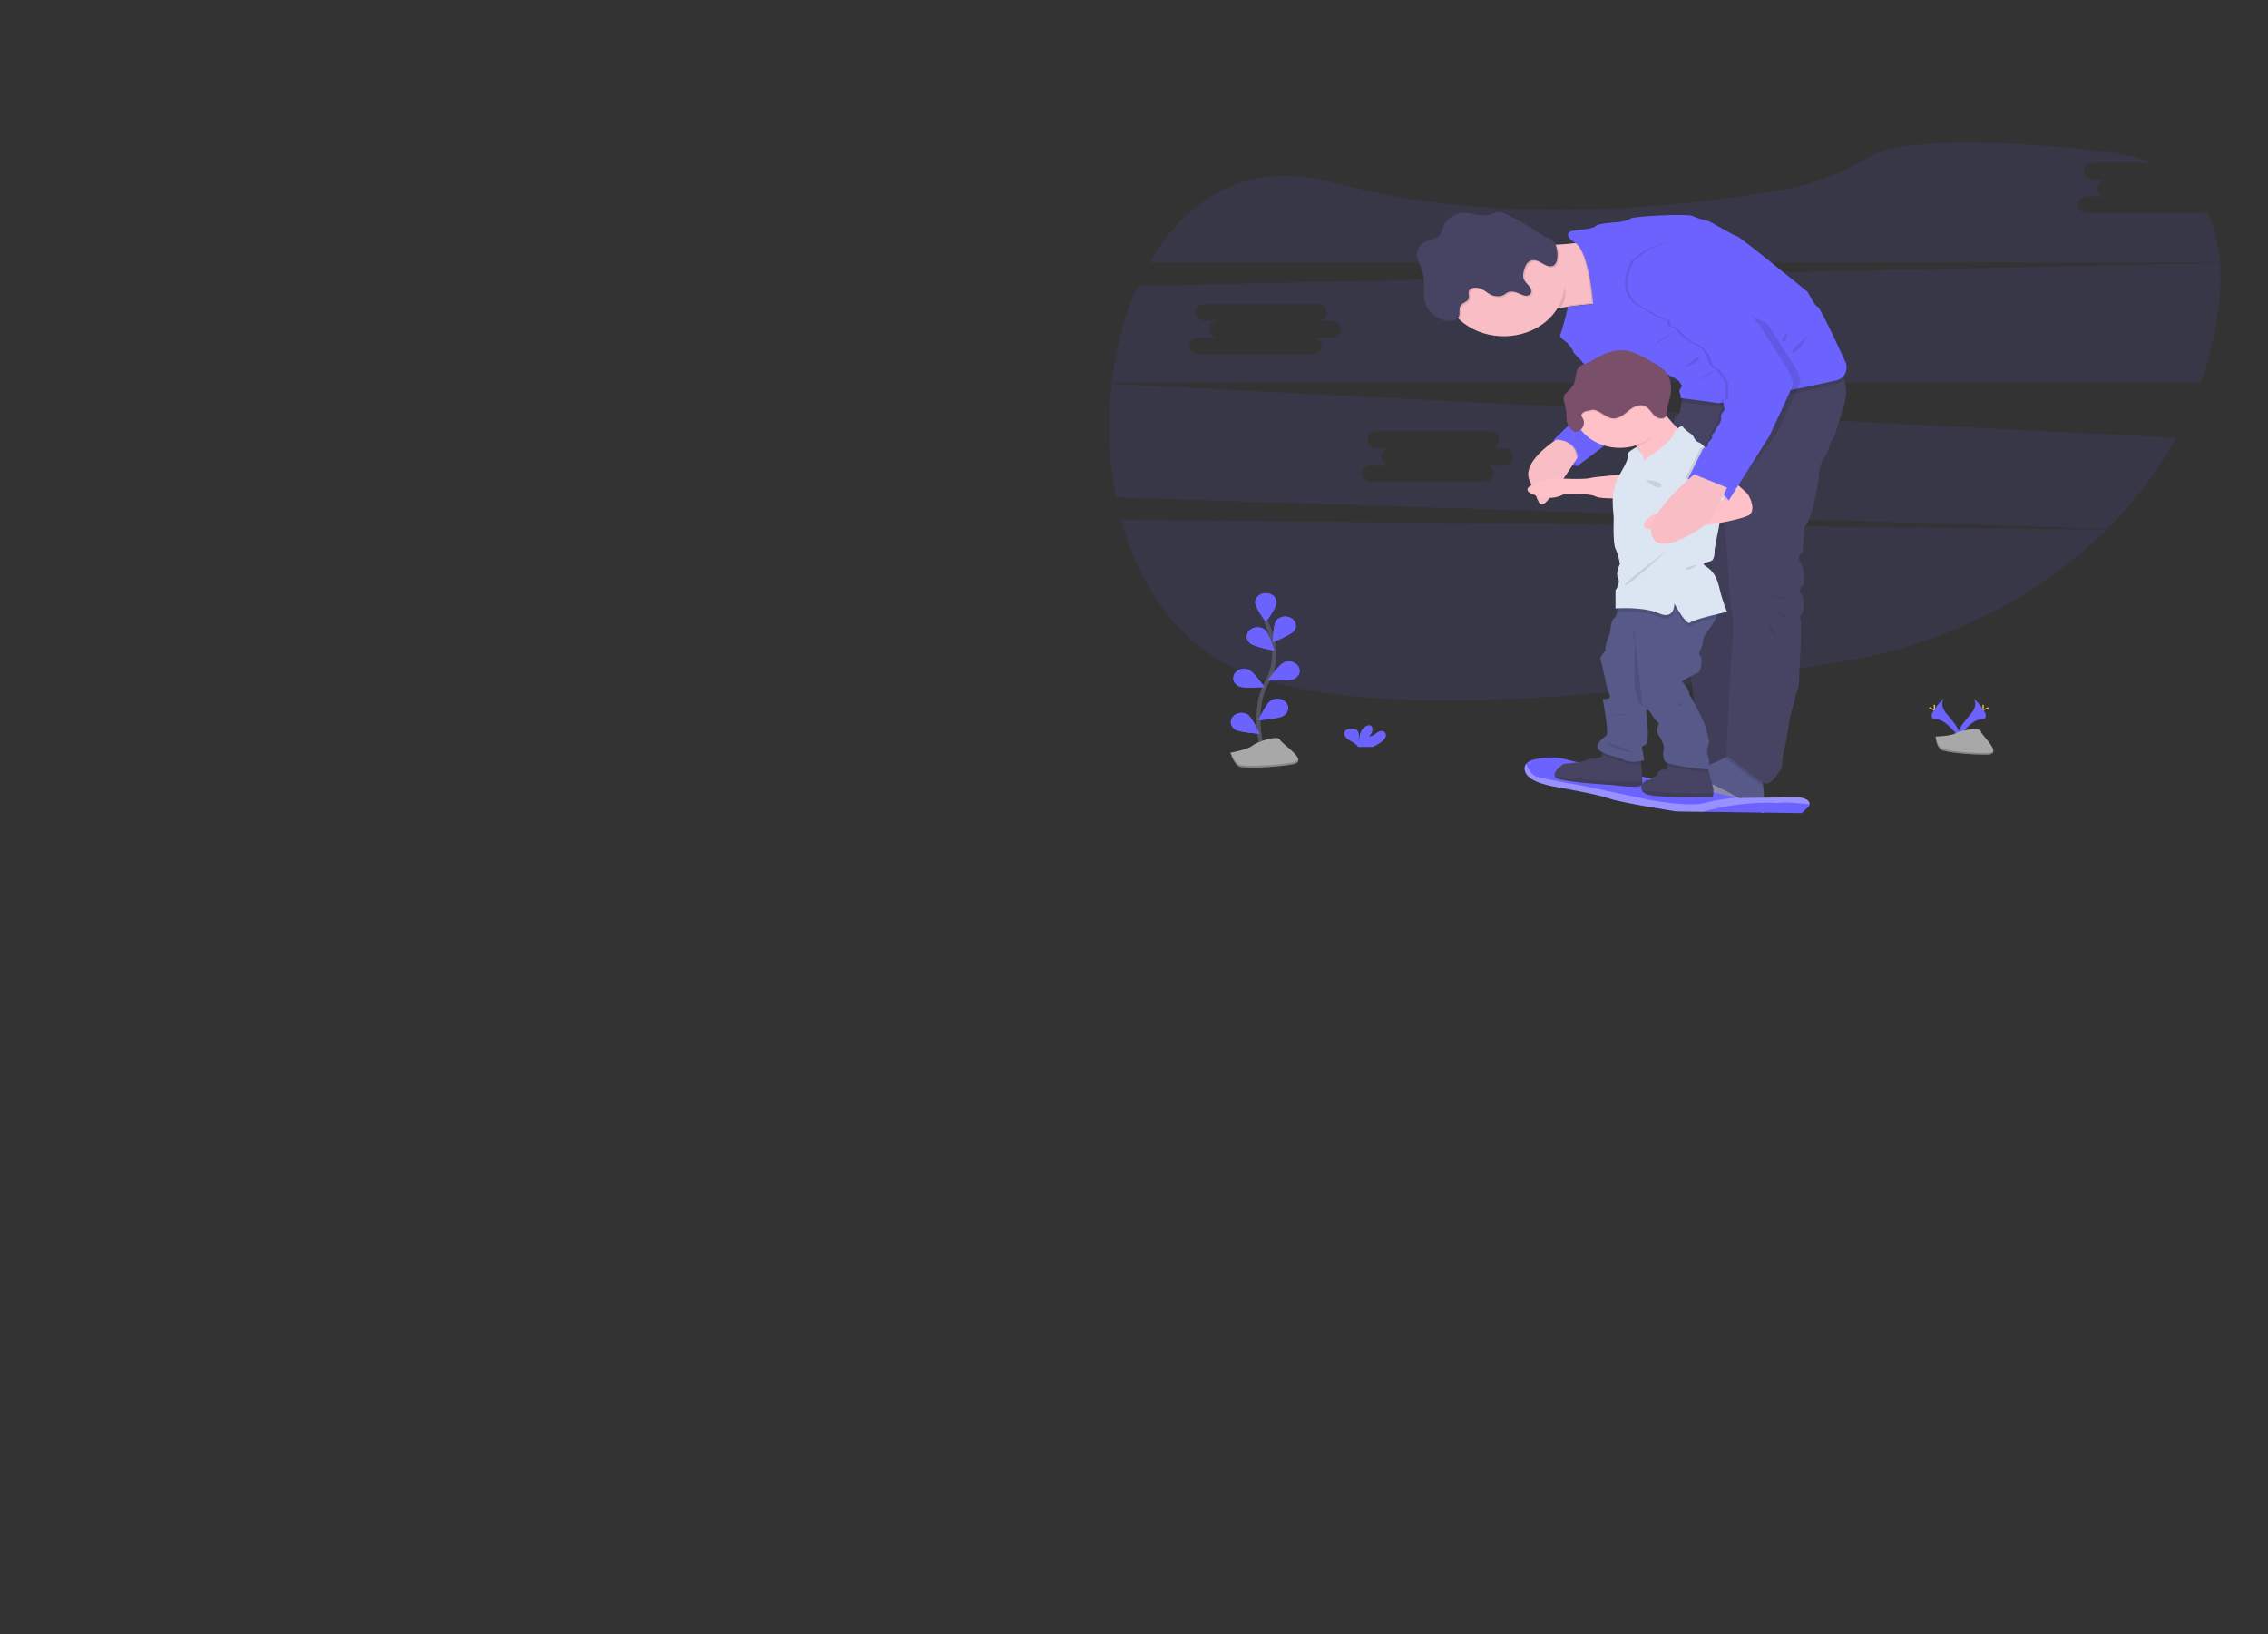 <svg width="1098" height="791" viewBox="0 0 1098 791" fill="none" xmlns="http://www.w3.org/2000/svg">
<rect x="0" y="0" width="1098" height="791" fill="#333333" stroke="none"/>
<g id="fatherhood+1 1">
<g id="fatherhood 1">
<g id="Group">
<path id="Vector" opacity="0.1" d="M542.816 251.608C551.329 283.121 569.35 310.361 597.827 323.582C657.021 351.021 790.507 336.866 890.128 320.609C940.469 312.421 986.163 289.8 1019.85 256.386L542.816 251.608Z" fill="#6C63FF"/>
<path id="Vector_2" opacity="0.1" d="M1065.24 103.278H1010.58C1009.33 103.278 1008.13 102.848 1007.24 102.081C1006.36 101.314 1005.86 100.273 1005.86 99.189C1005.86 98.104 1006.36 97.064 1007.24 96.297C1008.13 95.53 1009.33 95.099 1010.58 95.099H1020.03C1018.8 95.065 1017.64 94.618 1016.79 93.855C1015.93 93.091 1015.46 92.07 1015.46 91.007C1015.46 89.944 1015.93 88.922 1016.79 88.159C1017.64 87.395 1018.8 86.949 1020.03 86.915H1013.28C1012.06 86.881 1010.89 86.434 1010.04 85.671C1009.18 84.907 1008.71 83.886 1008.71 82.823C1008.71 81.76 1009.18 80.739 1010.04 79.975C1010.89 79.211 1012.06 78.765 1013.28 78.731H1041.81C1035.48 76.183 1028.08 74.369 1019.55 73.418C941.76 64.767 913.985 70.492 904.187 76.391C892.099 83.653 878.614 88.996 864.202 91.57C816.203 100.144 726.439 110.464 645.08 88.265C604.643 77.223 574.592 95.876 556.576 127.032H1074.73C1074.06 117.977 1072.03 109.619 1068.31 102.297C1067.46 102.933 1066.37 103.281 1065.24 103.278Z" fill="#6C63FF"/>
<path id="Vector_3" opacity="0.1" d="M538.177 185.835C536.077 204.162 536.79 222.648 540.295 240.812L1020.22 256.017C1033.58 242.706 1044.8 227.89 1053.57 211.971L538.177 185.835ZM727.993 225.052H718.544C719.796 225.052 720.997 225.483 721.883 226.25C722.768 227.017 723.266 228.057 723.266 229.142C723.266 230.226 722.768 231.267 721.883 232.034C720.997 232.801 719.796 233.232 718.544 233.232H663.881C662.629 233.232 661.428 232.801 660.542 232.034C659.656 231.267 659.159 230.226 659.159 229.142C659.159 228.057 659.656 227.017 660.542 226.25C661.428 225.483 662.629 225.052 663.881 225.052H673.331C672.104 225.018 670.94 224.572 670.087 223.808C669.233 223.044 668.755 222.023 668.755 220.96C668.755 219.897 669.233 218.876 670.087 218.112C670.94 217.348 672.104 216.902 673.331 216.868H666.583C665.356 216.834 664.193 216.388 663.339 215.624C662.485 214.86 662.008 213.839 662.008 212.776C662.008 211.713 662.485 210.692 663.339 209.928C664.193 209.164 665.356 208.719 666.583 208.684H721.246C722.473 208.719 723.636 209.164 724.49 209.928C725.343 210.692 725.821 211.713 725.821 212.776C725.821 213.839 725.343 214.86 724.49 215.624C723.636 216.388 722.473 216.834 721.246 216.868H727.993C729.22 216.902 730.384 217.348 731.237 218.112C732.091 218.876 732.569 219.897 732.569 220.96C732.569 222.023 732.091 223.044 731.237 223.808C730.384 224.572 729.22 225.018 727.993 225.052Z" fill="#6C63FF"/>
<path id="Vector_4" opacity="0.1" d="M1074.76 127.304L550.794 138.346C544.419 152.535 540.217 168.567 538.255 185.203H1065.58C1069.02 175.435 1071.56 165.448 1073.19 155.334C1074.76 145.561 1075.39 136.108 1074.76 127.304ZM644.629 163.471H635.179C635.799 163.471 636.413 163.577 636.986 163.782C637.559 163.988 638.08 164.289 638.518 164.669C638.957 165.049 639.305 165.499 639.542 165.996C639.779 166.492 639.901 167.023 639.901 167.561C639.901 168.098 639.779 168.63 639.542 169.126C639.305 169.622 638.957 170.073 638.518 170.452C638.08 170.833 637.559 171.134 636.986 171.339C636.413 171.545 635.799 171.65 635.179 171.65H580.516C579.264 171.65 578.063 171.219 577.177 170.452C576.291 169.686 575.794 168.645 575.794 167.561C575.794 166.476 576.291 165.436 577.177 164.669C578.063 163.902 579.264 163.471 580.516 163.471H589.966C588.739 163.436 587.576 162.99 586.722 162.227C585.868 161.463 585.391 160.442 585.391 159.379C585.391 158.316 585.868 157.294 586.722 156.531C587.576 155.767 588.739 155.321 589.966 155.287H583.218C581.991 155.252 580.828 154.807 579.974 154.043C579.121 153.279 578.643 152.258 578.643 151.195C578.643 150.132 579.121 149.111 579.974 148.347C580.828 147.583 581.991 147.137 583.218 147.103H637.881C639.108 147.137 640.271 147.583 641.125 148.347C641.979 149.111 642.456 150.132 642.456 151.195C642.456 152.258 641.979 153.279 641.125 154.043C640.271 154.807 639.108 155.252 637.881 155.287H644.629C645.856 155.321 647.019 155.767 647.872 156.531C648.726 157.294 649.204 158.316 649.204 159.379C649.204 160.442 648.726 161.463 647.872 162.227C647.019 162.99 645.856 163.436 644.629 163.471Z" fill="#6C63FF"/>
<path id="Vector_6" d="M955.403 337.911C955.403 337.911 958.095 340.965 954.157 345.556C950.219 350.147 946.973 354.049 948.273 356.925C948.273 356.925 954.211 348.367 959.061 348.248C963.911 348.129 960.719 343.058 955.403 337.911Z" fill="#6C63FF"/>
<path id="Vector_7" opacity="0.1" d="M955.403 337.911C955.635 338.207 955.82 338.528 955.952 338.867C960.669 343.67 963.18 348.15 958.649 348.261C954.422 348.367 949.356 354.907 948.145 356.559C948.183 356.688 948.231 356.814 948.287 356.937C948.287 356.937 954.226 348.38 959.076 348.261C963.926 348.142 960.719 343.058 955.403 337.911Z" fill="black"/>
<path id="Vector_8" d="M960.41 341.801C960.41 342.876 960.272 343.746 960.101 343.746C959.929 343.746 959.787 342.876 959.787 341.801C959.787 340.727 959.963 341.232 960.135 341.232C960.307 341.232 960.41 340.727 960.41 341.801Z" fill="#FFD037"/>
<path id="Vector_9" d="M962.126 343.084C961.037 343.598 960.091 343.908 960.007 343.776C959.924 343.644 960.743 343.122 961.832 342.608C962.92 342.094 962.489 342.468 962.572 342.608C962.656 342.748 963.215 342.57 962.126 343.084Z" fill="#FFD037"/>
<path id="Vector_10" d="M941.172 337.911C941.172 337.911 938.48 340.965 942.417 345.556C946.355 350.147 949.597 354.049 948.302 356.925C948.302 356.925 942.359 348.367 937.514 348.248C932.669 348.129 935.851 343.058 941.172 337.911Z" fill="#6C63FF"/>
<path id="Vector_11" opacity="0.1" d="M941.172 337.911C940.937 338.205 940.753 338.527 940.623 338.867C935.905 343.67 933.39 348.15 937.926 348.261C942.148 348.367 947.243 354.907 948.429 356.559C948.39 356.687 948.341 356.81 948.287 356.937C948.287 356.937 942.344 348.38 937.499 348.261C932.654 348.142 935.851 343.058 941.172 337.911Z" fill="black"/>
<path id="Vector_12" d="M936.165 341.801C936.165 342.876 936.302 343.746 936.474 343.746C936.646 343.746 936.788 342.876 936.788 341.801C936.788 340.727 936.611 341.232 936.44 341.232C936.268 341.232 936.165 340.727 936.165 341.801Z" fill="#FFD037"/>
<path id="Vector_13" d="M934.444 343.084C935.532 343.598 936.484 343.908 936.567 343.776C936.651 343.644 935.832 343.122 934.743 342.608C933.654 342.094 934.086 342.468 934.003 342.608C933.919 342.748 933.355 342.57 934.444 343.084Z" fill="#FFD037"/>
<path id="Vector_14" d="M937.023 356.538C937.023 356.538 944.556 356.334 946.831 354.937C949.106 353.54 958.419 351.862 958.983 354.088C959.546 356.313 970.301 365.253 961.797 365.312C953.294 365.372 942.04 364.166 939.774 362.972C937.509 361.779 937.023 356.538 937.023 356.538Z" fill="#A8A8A8"/>
<path id="Vector_15" opacity="0.2" d="M961.944 364.552C953.441 364.612 942.187 363.406 939.921 362.212C938.195 361.299 937.509 358.033 937.278 356.53H937.028C937.028 356.53 937.519 361.787 939.769 362.985C942.02 364.183 953.289 365.385 961.792 365.325C964.244 365.325 965.098 364.552 965.049 363.431C964.705 364.119 963.769 364.539 961.944 364.552Z" fill="black"/>
<path id="Vector_16" d="M669.03 358.925C669.93 358.289 670.586 357.431 670.913 356.466C671.153 355.493 670.673 354.343 669.599 353.965C668.392 353.565 667.103 354.292 666.122 355.022C665.141 355.753 664.028 356.589 662.748 356.432C663.406 355.916 663.899 355.261 664.177 354.53C664.456 353.8 664.511 353.02 664.337 352.266C664.281 351.953 664.129 351.66 663.896 351.416C663.224 350.796 662.013 351.06 661.208 351.548C658.658 353.102 657.947 356.105 657.933 358.802C657.678 357.829 657.893 356.814 657.888 355.829C657.884 354.844 657.565 353.705 656.594 353.183C655.991 352.905 655.315 352.767 654.632 352.784C653.485 352.746 652.21 352.848 651.425 353.57C650.445 354.474 650.704 355.986 651.553 356.967C652.401 357.948 653.686 358.585 654.868 359.269C655.819 359.759 656.63 360.428 657.241 361.227C657.311 361.34 657.37 361.458 657.418 361.579H664.602C666.209 360.871 667.699 359.979 669.03 358.925Z" fill="#6C63FF"/>
<path id="Vector_17" d="M611.935 365.627C611.935 365.627 605.04 345.364 613.225 330.453C616.709 324.217 617.762 317.169 616.226 310.369C615.468 307.149 614.37 303.996 612.945 300.95" stroke="#535461" stroke-width="2" stroke-miterlimit="10"/>
<path id="Vector_18" d="M618.021 291.521C618.021 294.006 612.832 301.209 612.832 301.209C612.832 301.209 607.639 293.989 607.639 291.521C607.681 290.353 608.246 289.244 609.215 288.431C610.184 287.617 611.48 287.162 612.83 287.162C614.179 287.162 615.476 287.617 616.445 288.431C617.414 289.244 617.979 290.353 618.021 291.521Z" fill="#6C63FF"/>
<path id="Vector_19" d="M626.602 305.277C625.048 307.363 616.167 310.964 616.167 310.964C616.167 310.964 616.329 302.47 617.888 300.389C618.655 299.424 619.825 298.756 621.152 298.526C622.478 298.297 623.856 298.525 624.991 299.162C626.126 299.799 626.929 300.794 627.23 301.936C627.531 303.078 627.306 304.277 626.602 305.277Z" fill="#6C63FF"/>
<path id="Vector_20" d="M626.229 328.784C623.67 329.901 613.906 329.128 613.906 329.128C613.906 329.128 618.996 321.87 621.556 320.753C622.167 320.473 622.836 320.301 623.524 320.248C624.212 320.195 624.905 320.261 625.563 320.443C626.222 320.624 626.831 320.918 627.357 321.306C627.883 321.694 628.313 322.17 628.624 322.704C628.935 323.238 629.12 323.82 629.167 324.418C629.215 325.014 629.125 325.613 628.902 326.18C628.679 326.746 628.327 327.268 627.869 327.715C627.41 328.162 626.853 328.526 626.229 328.784Z" fill="#6C63FF"/>
<path id="Vector_21" d="M621.321 346.515C619.016 347.993 609.243 348.639 609.243 348.639C609.243 348.639 612.842 340.744 615.127 339.266C615.671 338.88 616.3 338.593 616.976 338.424C617.652 338.255 618.36 338.206 619.058 338.281C619.756 338.356 620.43 338.553 621.037 338.86C621.645 339.167 622.174 339.578 622.593 340.068C623.011 340.557 623.311 341.115 623.473 341.708C623.635 342.301 623.656 342.916 623.535 343.516C623.415 344.117 623.154 344.689 622.77 345.2C622.386 345.71 621.886 346.148 621.301 346.486L621.321 346.515Z" fill="#6C63FF"/>
<path id="Vector_22" d="M605.271 311.444C607.325 313.172 616.907 314.969 616.907 314.969C616.907 314.969 614.558 306.725 612.494 304.993C612.009 304.564 611.43 304.223 610.791 303.991C610.152 303.759 609.465 303.64 608.772 303.64C608.079 303.642 607.393 303.763 606.755 303.997C606.117 304.232 605.539 304.574 605.056 305.005C604.573 305.436 604.195 305.946 603.943 306.505C603.692 307.064 603.572 307.662 603.591 308.262C603.61 308.862 603.768 309.452 604.054 309.999C604.341 310.546 604.751 311.037 605.261 311.444H605.271Z" fill="#6C63FF"/>
<path id="Vector_23" d="M599.832 332.241C602.392 333.358 612.156 332.585 612.156 332.585C612.156 332.585 607.065 325.331 604.506 324.21C603.28 323.702 601.873 323.63 600.586 324.01C599.3 324.39 598.237 325.191 597.625 326.242C597.014 327.294 596.902 328.511 597.315 329.632C597.728 330.754 598.631 331.69 599.832 332.241Z" fill="#6C63FF"/>
<path id="Vector_24" d="M597.753 353.085C600.058 354.559 609.826 355.209 609.826 355.209C609.826 355.209 606.232 347.314 603.942 345.836C602.832 345.195 601.481 344.948 600.168 345.147C598.855 345.345 597.68 345.973 596.887 346.901C596.093 347.829 595.742 348.985 595.906 350.131C596.07 351.277 596.737 352.324 597.768 353.056L597.753 353.085Z" fill="#6C63FF"/>
<path id="Vector_25" d="M618.021 291.521C618.021 294.006 612.832 301.209 612.832 301.209C612.832 301.209 607.639 293.989 607.639 291.521C607.681 290.353 608.246 289.244 609.215 288.431C610.184 287.617 611.48 287.162 612.83 287.162C614.179 287.162 615.476 287.617 616.445 288.431C617.414 289.244 617.979 290.353 618.021 291.521Z" fill="#6C63FF"/>
<path id="Vector_26" d="M626.602 305.277C625.048 307.363 616.167 310.964 616.167 310.964C616.167 310.964 616.329 302.47 617.888 300.389C618.655 299.424 619.825 298.756 621.152 298.526C622.478 298.297 623.856 298.525 624.991 299.162C626.126 299.799 626.929 300.794 627.23 301.936C627.531 303.078 627.306 304.277 626.602 305.277Z" fill="#6C63FF"/>
<path id="Vector_27" d="M626.229 328.784C623.67 329.901 613.906 329.128 613.906 329.128C613.906 329.128 618.996 321.87 621.556 320.753C622.167 320.473 622.836 320.301 623.524 320.248C624.212 320.195 624.905 320.261 625.563 320.443C626.222 320.624 626.831 320.918 627.357 321.306C627.883 321.694 628.313 322.17 628.624 322.704C628.935 323.238 629.12 323.82 629.167 324.418C629.215 325.014 629.125 325.613 628.902 326.18C628.679 326.746 628.327 327.268 627.869 327.715C627.41 328.162 626.853 328.526 626.229 328.784Z" fill="#6C63FF"/>
<path id="Vector_28" d="M621.321 346.515C619.016 347.993 609.243 348.639 609.243 348.639C609.243 348.639 612.842 340.744 615.127 339.266C615.671 338.88 616.3 338.593 616.976 338.424C617.652 338.255 618.36 338.206 619.058 338.281C619.756 338.356 620.43 338.553 621.037 338.86C621.645 339.167 622.174 339.578 622.593 340.068C623.011 340.557 623.311 341.115 623.473 341.708C623.635 342.301 623.656 342.916 623.535 343.516C623.415 344.117 623.154 344.689 622.77 345.2C622.386 345.71 621.886 346.148 621.301 346.486L621.321 346.515Z" fill="#6C63FF"/>
<path id="Vector_29" d="M605.271 311.444C607.325 313.172 616.907 314.969 616.907 314.969C616.907 314.969 614.558 306.725 612.494 304.993C612.009 304.564 611.43 304.223 610.791 303.991C610.152 303.759 609.465 303.64 608.772 303.64C608.079 303.642 607.393 303.763 606.755 303.997C606.117 304.232 605.539 304.574 605.056 305.005C604.573 305.436 604.195 305.946 603.943 306.505C603.692 307.064 603.572 307.662 603.591 308.262C603.61 308.862 603.768 309.452 604.054 309.999C604.341 310.546 604.751 311.037 605.261 311.444H605.271Z" fill="#6C63FF"/>
<path id="Vector_30" d="M599.832 332.241C602.392 333.358 612.156 332.585 612.156 332.585C612.156 332.585 607.065 325.331 604.506 324.21C603.28 323.702 601.873 323.63 600.586 324.01C599.3 324.39 598.237 325.191 597.625 326.242C597.014 327.294 596.902 328.511 597.315 329.632C597.728 330.754 598.631 331.69 599.832 332.241Z" fill="#6C63FF"/>
<path id="Vector_31" d="M597.753 353.085C600.058 354.559 609.826 355.209 609.826 355.209C609.826 355.209 606.232 347.314 603.942 345.836C602.832 345.195 601.481 344.948 600.168 345.147C598.855 345.345 597.68 345.973 596.887 346.901C596.093 347.829 595.742 348.985 595.906 350.131C596.07 351.277 596.737 352.324 597.768 353.056L597.753 353.085Z" fill="#6C63FF"/>
<path id="Vector_32" d="M595.63 364.353C595.63 364.353 604.025 362.909 606.261 360.985C608.497 359.061 618.57 355.693 619.688 358.097C620.806 360.501 634.792 368.68 625.278 370.124C615.765 371.568 602.902 372.048 600.107 371.084C597.312 370.12 595.63 364.353 595.63 364.353Z" fill="#A8A8A8"/>
<path id="Vector_33" opacity="0.2" d="M625.293 369.224C615.784 370.668 602.917 371.148 600.122 370.188C597.993 369.453 596.512 365.941 595.929 364.297L595.63 364.353C595.63 364.353 597.312 370.124 600.107 371.084C602.902 372.044 615.77 371.564 625.278 370.124C628.024 369.7 628.809 368.727 628.515 367.491C628.294 368.294 627.338 368.914 625.293 369.224Z" fill="black"/>
<path id="Vector_34" d="M752.257 212.761C752.257 212.761 750.615 224.419 763.644 225.613L765.606 217.543L761.501 212.761L755.621 211.037L752.257 212.761Z" fill="#6C63FF"/>
<path id="Vector_35" opacity="0.1" d="M755.621 211.037L752.257 212.757C752.257 212.757 750.615 224.415 763.644 225.608" fill="black"/>
<path id="Vector_36" d="M775.899 146.844C775.899 146.844 767.106 147.311 758.289 148.577C757.387 148.71 756.489 148.851 755.597 149.001C755.077 149.086 754.567 149.175 754.057 149.273C749.438 150.097 745.23 151.167 742.778 152.535C739.836 154.17 738.855 149.766 738.762 143.646C738.723 141.493 738.806 139.131 738.939 136.745C739.11 133.984 739.36 131.19 739.625 128.675C740.209 123.103 740.881 118.771 740.881 118.771C740.881 118.771 743.96 118.771 748.075 118.648L749.399 118.606C750.688 118.563 752.056 118.504 753.434 118.432C754.087 118.402 754.744 118.368 755.396 118.325C758.005 118.164 760.579 117.935 762.752 117.637C765.066 117.315 766.944 116.907 767.964 116.363C772.623 113.96 775.899 146.844 775.899 146.844Z" fill="#F8BDC5"/>
<path id="Vector_37" d="M815.075 189.891L813.359 199.757C813.359 199.757 809.617 203.792 810.108 206.034C810.598 208.276 814.913 307.375 814.913 307.375C814.913 307.375 823.373 349.225 820.435 354.606C817.498 359.987 820.264 372.545 820.264 372.545L837.868 370.154L843.753 187.199L815.075 189.891Z" fill="#474463"/>
<path id="Vector_38" opacity="0.1" d="M815.075 189.891L813.359 199.757C813.359 199.757 809.617 203.792 810.108 206.034C810.598 208.276 814.913 307.375 814.913 307.375C814.913 307.375 823.373 349.225 820.435 354.606C817.498 359.987 820.264 372.545 820.264 372.545L837.868 370.154L843.753 187.199L815.075 189.891Z" fill="black"/>
<path id="Vector_39" d="M853.909 375.085C853.35 375.887 853.394 378.249 853.551 380.258C853.688 381.986 853.909 383.456 853.909 383.456V393.619C853.909 393.619 835.098 387.94 824.741 381.961C820.469 379.493 819.253 377.2 819.489 375.365C819.832 372.753 823.118 371.05 824.741 371.05C826.29 371.05 831.184 368.71 835.196 366.642C838.349 365.024 840.967 363.575 840.967 363.575C840.967 363.575 854.943 373.59 853.909 375.085Z" fill="#575988"/>
<path id="Vector_40" opacity="0.1" d="M853.909 375.085C853.35 375.887 853.394 378.249 853.551 380.258C849.368 378.559 836.417 367.678 835.196 366.642C838.349 365.024 840.967 363.575 840.967 363.575C840.967 363.575 854.943 373.59 853.909 375.085Z" fill="black"/>
<path id="Vector_41" d="M892.57 196.767L888.083 211.118C888.083 211.118 885.494 215.45 885.141 217.543C884.788 219.637 882.38 222.776 882.38 222.776C881.29 224.841 880.703 227.079 880.654 229.35C880.482 233.389 877.221 252.071 873.578 255.21L872.715 267.318C872.715 267.318 869.282 269.407 871.68 272.414C874.078 275.421 873.234 283.176 873.234 283.176C873.234 283.176 869.954 285.418 872.028 287.661C874.102 289.903 872.715 296.482 872.715 296.482C872.715 296.482 870.817 298.571 871.68 299.769C872.543 300.967 870.827 331.757 870.827 331.757L866.678 346.851C866.678 346.851 864.775 359.409 863.736 363.146C862.696 366.884 862.701 371.513 862.701 371.513C862.701 371.513 858.214 379.735 854.933 379.289C851.653 378.843 835.779 365.385 835.779 365.385L838.02 319.942C838.02 319.942 839.918 300.661 838.712 296.923C837.505 293.186 836.642 274.504 836.642 274.504L834.225 245.059L810.088 212.175C810.088 212.175 808.337 202.607 813.339 199.77L814.247 194.601L815.065 189.904L843.718 187.211L887.554 177.35C887.554 177.35 890.932 179.155 892.703 183.661C893.914 186.698 894.38 190.978 892.57 196.767Z" fill="#474463"/>
<path id="Vector_42" d="M816.301 211.886C816.301 211.886 795.936 233.546 796.799 227.494C797.338 223.693 794.553 219.051 792.385 216.116C791.105 214.371 790.046 213.228 790.046 213.228C790.046 213.228 802.472 193.501 803.164 196.19C803.385 197.039 804.821 198.988 806.67 201.214C810.569 205.877 816.301 211.886 816.301 211.886Z" fill="#FFC1C8"/>
<path id="Vector_43" opacity="0.3" d="M853.909 391.504V393.627C853.909 393.627 835.098 387.949 824.741 381.969C820.469 379.502 819.253 377.208 819.489 375.374C825.207 377.879 835.843 382.657 839.065 384.81C841.801 386.636 848.872 389.529 853.909 391.504Z" fill="white"/>
<g id="skate">
<path id="Vector_44" d="M876.049 389.363C876.017 389.718 875.902 390.063 875.711 390.378L872.278 393.619L824.299 392.952L811.397 392.769C811.397 392.769 784.24 388.488 778.949 386.492C773.658 384.496 752.856 380.844 752.856 380.844C752.856 380.844 740.292 379.017 738.448 373.738C737.826 371.95 738.139 370.672 738.821 369.763C740.16 367.984 742.935 367.61 742.935 367.61C748.605 366.16 754.666 366.353 760.197 368.162L840.619 386.08L841.865 386.356C841.865 386.356 870.532 385.893 871.111 385.982C875.51 386.679 876.152 388.297 876.049 389.363Z" fill="#6C63FF"/>
<path id="Vector_45" opacity="0.3" d="M876.049 389.363C871.224 388.819 862.809 388.017 860.641 388.79C860.641 388.79 845.337 387.15 824.28 392.952L811.397 392.769C811.397 392.769 784.24 388.488 778.949 386.492C773.658 384.496 752.856 380.844 752.856 380.844C752.856 380.844 740.292 379.017 738.448 373.738C737.826 371.95 738.139 370.672 738.821 369.763C739.679 371.929 741.332 375.068 743.97 375.947C748.114 377.327 765.145 380.139 765.145 380.139L798.853 387.286C798.853 387.286 818.317 390.943 825.893 388.56C828.997 387.592 834.823 386.73 840.605 386.055L841.85 386.331C841.85 386.331 870.518 385.868 871.096 385.957C875.51 386.679 876.152 388.297 876.049 389.363Z" fill="white"/>
</g>
<path id="Vector_46" d="M829.497 383.982C829.457 384.608 829.366 385.231 829.228 385.847C829.228 385.847 810.162 386.437 800.236 385.163C797.495 384.81 795.946 384.05 795.176 383.141C794.832 382.712 794.619 382.214 794.556 381.695C794.493 381.175 794.584 380.65 794.818 380.168C794.927 379.891 795.067 379.624 795.234 379.37C795.975 378.249 797.113 377.455 797.735 377.561C799.462 377.862 802.423 374.796 802.423 374.796C802.188 372.923 805.586 372.248 806.116 372.554C806.211 372.616 806.322 372.657 806.44 372.672C806.558 372.686 806.678 372.674 806.79 372.637C806.901 372.599 806.999 372.537 807.074 372.457C807.149 372.377 807.199 372.282 807.219 372.18C807.254 372.04 807.264 371.364 807.264 370.574C807.264 369.258 807.219 367.602 807.219 367.602L826.383 369.619L827.144 372.791C827.84 375.62 828.811 379.506 829.228 380.835C829.517 381.864 829.609 382.928 829.497 383.982Z" fill="#474463"/>
<path id="Vector_47" opacity="0.1" d="M829.497 383.982C829.457 384.608 829.366 385.231 829.228 385.847C829.228 385.847 810.162 386.437 800.236 385.163C797.495 384.81 795.945 384.05 795.176 383.141C797.721 383.01 801.031 382.937 803.081 383.371C806.003 383.999 823.485 383.999 829.497 383.982Z" fill="black"/>
<path id="Vector_48" d="M795.215 379.361C795.236 379.515 795.208 379.67 795.134 379.811C795.061 379.951 794.945 380.072 794.798 380.16C792.385 381.774 780.807 380.02 780.807 380.02C780.807 380.02 757.151 378.746 753.616 376.656C753.297 376.474 753.03 376.232 752.836 375.947C751.365 373.645 756.69 369.78 757.151 369.78C757.612 369.78 763.973 369.029 764.399 368.956C767.342 368.442 770.284 366.863 770.774 367.313C771.265 367.763 773.717 366.714 774.913 366.565C775.349 366.51 775.551 365.975 775.624 365.291C775.693 364.366 775.657 363.437 775.516 362.518L794.411 366.922L794.577 369.53L795.122 378.211L795.19 379.277C795.202 379.304 795.21 379.333 795.215 379.361Z" fill="#474463"/>
<path id="Vector_49" opacity="0.1" d="M780.827 380.02C780.827 380.02 757.171 378.746 753.635 376.656C753.316 376.474 753.049 376.232 752.856 375.947C757.647 376.287 765.635 376.86 767.077 377.179C769.151 377.603 780.807 378.223 780.807 378.223H795.141L795.21 379.289C795.833 382.296 780.827 380.02 780.827 380.02Z" fill="black"/>
<path id="Vector_50" d="M765.89 218.142C765.89 218.142 764.801 219.841 763.164 222.364C759.24 228.36 752.184 238.99 749.148 242.354C744.833 247.136 745.181 242.656 740.518 232.641C737.056 225.192 747.712 216.668 753.41 212.795C755.371 211.449 756.744 210.672 756.744 210.672L765.89 218.142Z" fill="#F8BDC5"/>
<path id="Vector_51" d="M786.77 229.651C786.77 229.651 772.446 230.696 769.686 231.444C766.925 232.191 755.018 231.741 753.993 231.444C752.968 231.146 732.588 235.181 741.91 239.216C751.233 243.25 757.112 239.216 757.112 239.216C757.112 239.216 769.195 238.617 772.314 240.265C775.433 241.912 786.81 241.012 786.81 241.012L786.77 229.651Z" fill="#FFC1C8"/>
<path id="Vector_52" opacity="0.1" d="M757.014 138.176C758.78 142.087 757.676 145.493 755.597 148.989C750.389 149.838 745.49 151.006 742.764 152.522C734.996 156.858 740.866 118.742 740.866 118.742C740.866 118.742 744.622 118.742 749.384 118.576C747.942 124.275 753.405 130.192 757.014 138.176Z" fill="black"/>
<path id="Vector_53" d="M757.455 137.326C757.446 143.587 754.777 149.625 749.955 154.29C745.134 158.954 738.499 161.918 731.315 162.617C724.132 163.315 716.903 161.699 711.008 158.076C705.112 154.454 700.963 149.079 699.351 142.976C697.739 136.873 698.777 130.47 702.268 124.988C705.759 119.506 711.458 115.329 718.277 113.253C725.097 111.178 732.56 111.349 739.244 113.735C745.927 116.12 751.362 120.552 754.513 126.187C756.455 129.659 757.461 133.468 757.455 137.326Z" fill="#F8BDC5"/>
<path id="Vector_54" opacity="0.1" d="M892.712 183.648C891.781 184.822 890.386 185.661 888.789 186.005C882.056 187.649 834.592 197.515 831.488 196.916C828.747 196.389 816.983 194.924 814.271 194.588L815.09 189.891L843.743 187.199L887.578 177.337C887.578 177.337 890.942 179.142 892.712 183.648Z" fill="black"/>
<path id="Vector_55" opacity="0.1" d="M775.899 146.844C770.288 147.135 764.699 147.674 759.152 148.458C759.231 148.239 759.221 148.004 759.123 147.791L770.598 146.564C770.598 146.564 768.921 123.205 762.752 117.608C765.066 117.285 766.944 116.877 767.964 116.334C772.623 113.96 775.899 146.844 775.899 146.844Z" fill="black"/>
<path id="Vector_56" d="M760.888 111.764C760.888 111.764 771.073 110.97 772.451 109.475C773.829 107.98 783.671 107.534 783.671 107.534C783.671 107.534 788.502 106.786 789.556 105.737C790.61 104.688 816.821 103.346 819.41 104.544C821.999 105.742 824.417 106.485 825.972 106.638C827.526 106.791 839.604 114.257 840.81 114.257C842.017 114.257 875.137 141.314 875.137 141.314C875.137 141.314 878.57 148.19 879.972 148.487C881.375 148.785 893.781 175.991 893.781 175.991C893.781 175.991 895.508 182.565 888.78 184.213C882.052 185.861 834.583 195.722 831.479 195.124C828.374 194.525 813.702 192.732 813.702 192.732C813.702 192.732 813.874 192.732 813.531 191.089C813.187 189.445 812.667 189.891 813.354 188.396C814.041 186.901 814.737 187.05 813.874 186.154C813.011 185.258 813.874 184.808 811.113 183.313C808.352 181.818 805.228 180.174 805.072 179.728C804.915 179.282 802.482 176.288 801.276 176.14C800.07 175.991 766.238 167.769 766.238 167.769L758.299 165.526C758.299 165.526 754.503 163.284 755.357 161.942C756.21 160.6 759.147 148.458 759.147 148.458L771.284 147.162C771.284 147.162 769.475 121.85 762.678 117.603C755.881 113.357 760.888 111.764 760.888 111.764Z" fill="#6C63FF"/>
<path id="Vector_57" opacity="0.1" d="M765.89 218.142C765.89 218.142 764.801 219.841 763.164 222.364C762.909 214.566 756.612 213.054 753.41 212.795C755.371 211.449 756.744 210.672 756.744 210.672L765.89 218.142Z" fill="black"/>
<path id="Vector_58" d="M757.455 161.492L758.289 165.526C758.289 165.526 761.57 168.966 761.57 170.011C761.57 171.056 765.365 174.046 766.405 175.689C767.445 177.333 771.064 177.634 769.681 180.476C768.298 183.317 760.363 204.989 760.363 204.989L752.253 212.761C752.253 212.761 765.714 211.712 763.639 225.613L781.072 212.447L794.724 190.936C794.724 190.936 781.435 169.115 780.92 167.323C780.405 165.531 757.455 161.492 757.455 161.492Z" fill="#6C63FF"/>
<path id="Vector_59" opacity="0.1" d="M797.819 168.966C797.819 168.966 808.862 162.239 808.862 161.492C808.862 160.744 797.819 168.966 797.819 168.966Z" fill="black"/>
<path id="Vector_60" opacity="0.1" d="M816.301 177.337C816.301 177.337 822.186 176.14 822.676 173.451C823.167 170.763 816.301 177.337 816.301 177.337Z" fill="black"/>
<path id="Vector_61" opacity="0.1" d="M821.117 184.213C821.117 184.213 829.404 180.658 829.056 180.042C828.708 179.427 821.117 184.213 821.117 184.213Z" fill="black"/>
<path id="Vector_62" opacity="0.1" d="M865.472 161.445C865.472 161.445 862.039 163.386 863.059 165.204C864.079 167.021 865.472 161.445 865.472 161.445Z" fill="black"/>
<path id="Vector_63" opacity="0.1" d="M875.637 162.239C875.637 162.239 865.859 170.308 868.071 170.461C870.282 170.614 875.637 162.239 875.637 162.239Z" fill="black"/>
<path id="Vector_64" opacity="0.1" d="M853.394 287.347C853.394 287.347 865.992 289.44 866.335 290.188C866.678 290.935 853.394 287.347 853.394 287.347Z" fill="black"/>
<path id="Vector_65" opacity="0.1" d="M857.881 294.52C857.881 294.52 864.609 298.108 864.78 299.153C864.952 300.198 857.881 294.52 857.881 294.52Z" fill="black"/>
<path id="Vector_66" opacity="0.1" d="M856.326 302.593C856.326 302.593 857.361 306.628 859.087 307.227C860.813 307.825 856.326 302.593 856.326 302.593Z" fill="black"/>
<path id="Vector_67" opacity="0.1" d="M754.543 126.055C754.543 126.097 754.543 126.144 754.518 126.187C754.283 127.516 753.655 128.956 752.213 129.397C751.342 129.61 750.411 129.535 749.6 129.189C747.148 128.259 744.965 126.025 742.347 126.565C741.101 126.819 740.228 127.639 739.611 128.646C739.182 129.37 738.853 130.135 738.63 130.926C738.139 132.591 737.747 134.4 738.497 135.984C738.621 136.243 738.769 136.494 738.939 136.732C739.635 137.696 740.616 138.516 741.302 139.488C742.156 140.703 742.376 142.525 741.047 143.357C740.714 143.547 740.336 143.67 739.941 143.718C739.545 143.766 739.143 143.737 738.762 143.633C737.789 143.368 736.853 143.009 735.972 142.563C734.236 141.777 732.049 141.289 730.401 142.198C729.832 142.503 729.376 142.945 728.832 143.268C727.701 143.875 726.358 144.117 725.041 143.952C721.922 143.676 720.755 141.964 718.372 140.639C716.626 139.662 712.978 139.246 711.938 141.242C711.271 142.516 712.262 144.122 711.61 145.421C710.958 146.721 708.883 147.12 707.922 148.326C706.657 149.914 707.834 152.212 706.907 153.975C706.765 154.248 706.575 154.5 706.343 154.722C701.147 149.872 698.324 143.467 698.469 136.852C698.613 130.237 701.714 123.928 707.119 119.253C712.524 114.578 719.812 111.899 727.45 111.782C735.088 111.665 742.481 114.117 748.075 118.623L749.399 118.58C750.688 118.538 752.056 118.478 753.434 118.406C753.76 119.004 754.015 119.628 754.194 120.271C754.728 122.163 754.846 124.125 754.543 126.055Z" fill="black"/>
<path id="Vector_68" d="M711.237 140.648C710.565 141.922 711.556 143.527 710.909 144.822C710.261 146.118 708.172 146.521 707.221 147.727C705.951 149.32 707.128 151.618 706.206 153.376C705.147 155.385 701.949 155.699 699.497 155.113C697.402 154.595 695.48 153.652 693.889 152.364C692.298 151.075 691.084 149.477 690.347 147.702C688.684 143.603 689.758 139.093 689.327 134.766C689.143 132.911 688.682 131.085 687.954 129.334C687.243 127.635 686.272 125.962 686.041 124.157C685.877 122.625 686.245 121.086 687.1 119.738C687.955 118.39 689.257 117.294 690.837 116.593C692.858 115.743 695.344 115.501 696.815 114.045C697.943 112.915 698.183 111.339 698.708 109.916C700.125 106.094 704.357 102.977 709.006 103.015C712.723 103.041 716.362 104.939 719.995 104.192C722.05 103.767 723.918 102.493 726.037 102.675C727.051 102.814 728.024 103.127 728.896 103.597C734.536 106.235 739.902 109.29 744.936 112.728C745.977 113.505 747.117 114.176 748.334 114.728C749.118 114.993 749.883 115.298 750.624 115.641C752.208 116.491 753.037 118.109 753.488 119.68C754.03 121.571 754.153 123.534 753.851 125.465C753.635 126.828 753.018 128.357 751.522 128.811C750.648 129.022 749.715 128.945 748.903 128.595C746.451 127.673 744.274 125.439 741.655 125.974C739.517 126.399 738.488 128.497 737.929 130.336C737.438 132.001 737.036 133.81 737.796 135.398C738.424 136.715 739.758 137.679 740.596 138.898C741.435 140.117 741.675 141.939 740.341 142.767C738.87 143.688 736.874 142.707 735.261 141.977C733.535 141.191 731.338 140.703 729.695 141.607C729.131 141.913 728.675 142.355 728.126 142.682C726.994 143.283 725.655 143.523 724.34 143.361C721.216 143.085 720.049 141.374 717.671 140.049C715.92 139.063 712.282 138.647 711.237 140.648Z" fill="#474463"/>
<path id="Vector_69" opacity="0.1" d="M806.675 201.192C806.543 201.829 805.532 201.902 805.327 202.522C803.365 208.514 799.05 213.904 792.39 216.112C791.11 214.367 790.051 213.224 790.051 213.224C790.051 213.224 802.477 193.497 803.169 196.185C803.39 197.022 804.826 198.967 806.675 201.192Z" fill="black"/>
<path id="Vector_70" d="M807.043 197.064C807.044 200.967 805.708 204.782 803.206 208.028C800.703 211.273 797.145 213.803 792.982 215.297C788.819 216.791 784.238 217.182 779.818 216.422C775.398 215.661 771.338 213.782 768.151 211.022C764.965 208.263 762.794 204.747 761.915 200.92C761.035 197.092 761.486 193.124 763.211 189.519C764.935 185.913 767.855 182.831 771.602 180.663C775.349 178.494 779.754 177.337 784.26 177.337C787.254 177.328 790.221 177.832 792.99 178.819C795.759 179.807 798.275 181.26 800.393 183.094C802.51 184.927 804.188 187.106 805.329 189.503C806.471 191.901 807.053 194.471 807.043 197.064Z" fill="#FFC1C8"/>
<path id="Vector_71" opacity="0.1" d="M794.45 366.935L794.617 369.542C792.621 369.925 788.825 370.426 786.614 369.254C783.755 367.737 779.532 367.368 775.663 365.304C775.732 364.379 775.696 363.45 775.555 362.531L794.45 366.935Z" fill="black"/>
<path id="Vector_72" opacity="0.1" d="M827.144 372.8C827.011 373.382 826.889 373.738 826.889 373.738C826.889 373.738 811.662 372.388 807.273 370.566C807.273 369.249 807.229 367.593 807.229 367.593L826.393 369.61L827.144 372.8Z" fill="black"/>
<path id="Vector_73" d="M823.706 313.504C822.671 315.895 822.151 316.345 823.191 317.538C824.231 318.732 823.706 325.013 822.058 325.608C820.411 326.202 814.212 329.791 814.212 329.791C814.212 329.791 817.645 333.677 817.748 335.312C817.838 336.357 818.304 337.35 819.082 338.153C819.082 338.153 824.397 348.019 825.457 351.157C826.516 354.296 827.487 359.227 827.487 359.227C827.487 359.227 825.628 363.711 826.913 366.255C828.198 368.799 826.913 372.532 826.913 372.532C826.913 372.532 808.372 370.889 806.317 368.778C804.262 366.667 805.631 361.919 805.631 361.919C805.207 359.803 804.329 357.775 803.041 355.939C800.967 353.098 803.532 350.113 803.041 349.96C802.551 349.807 800.967 348.167 799.408 345.479C797.848 342.791 796.877 343.831 796.877 343.831C796.877 343.831 798.898 358.929 796.877 360.276C794.857 361.622 794.582 361.023 795.102 362.824C795.505 364.552 795.793 366.299 795.965 368.056C795.965 368.056 789.752 369.7 786.648 368.056C783.544 366.412 778.87 366.111 774.766 363.571C770.661 361.031 776.624 356.695 777.659 356.097C778.694 355.498 777.316 346.83 777.316 346.83L775.933 338.31C775.933 338.31 780.592 339.206 779.062 335.919C777.532 332.632 775.761 321.271 774.898 319.479C774.035 317.687 777.841 315.292 777.316 314.098C776.791 312.905 779.557 306.029 779.557 306.029C779.557 306.029 779.734 300.351 781.455 299.285C782.112 298.886 782.538 297.645 782.823 296.274C783.124 294.655 783.303 293.02 783.357 291.381C783.357 291.381 822.877 288.99 829.262 292.277C832.136 293.755 831.935 296.477 830.733 299.234C829.262 302.597 826.241 306.029 825.481 307.273C824.054 309.567 824.741 311.113 823.706 313.504Z" fill="#575988"/>
<path id="Vector_74" opacity="0.1" d="M830.684 299.234C825.78 300.427 819.248 302.181 818.184 303.188C816.458 304.836 810.588 293.921 810.588 293.921C810.588 293.921 810.936 302.126 803.169 298.694C796.446 295.722 785.594 296.112 782.789 296.274C783.09 294.655 783.269 293.02 783.323 291.381C783.323 291.381 822.843 288.99 829.228 292.277C832.101 293.755 831.9 296.477 830.684 299.234Z" fill="black"/>
<path id="Vector_75" d="M810.588 208.875C810.588 208.875 814.021 205.287 814.732 206.633C815.443 207.979 819.494 210.667 819.494 210.667C819.494 210.667 820.656 213.806 822.701 214.256C824.746 214.706 840.104 232.641 840.104 232.641L834.578 242.354L830.091 265.972C830.091 265.972 830.287 269.709 829.066 271.068C827.845 272.427 823.181 272.113 825.344 273.756C827.506 275.4 830.611 276.895 832.337 284.374C834.063 291.853 836.132 296.18 836.132 296.18C836.132 296.18 819.91 299.769 818.184 301.413C816.458 303.056 810.588 292.146 810.588 292.146C810.588 292.146 810.936 300.347 803.169 296.919C795.401 293.492 782.112 294.537 782.112 294.537V285.703C782.112 285.703 784.701 282.263 783.323 279.872C781.945 277.481 784.265 272.996 784.265 272.996C784.265 272.996 783.495 268.363 782.112 265.674C780.729 262.986 781.249 250.279 781.249 250.279C781.249 250.279 780.199 242.057 781.156 237.869C781.967 234.24 783.4 230.736 785.407 227.473C787.305 224.27 788.506 221.281 787.992 220.083C787.477 218.885 792.547 216.295 792.547 216.295L795.357 220.232L796.073 222.584C796.073 222.584 810.936 213.36 810.588 208.875Z" fill="#DCE6F2"/>
<path id="Vector_76" d="M835.426 229.651C835.426 229.651 845.092 237.869 846.126 239.216C847.161 240.562 850.628 247.561 846.141 249.684C841.654 251.808 824.074 255.082 822.328 253.953C820.582 252.823 810.069 255.227 810.069 255.227C810.069 255.227 792.483 258.964 796.279 252.836C800.075 246.707 809.053 247.739 809.053 247.739C809.053 247.739 823.559 247.718 825.108 246.465C826.658 245.212 838.349 242.524 835.701 236.986C833.053 231.448 835.426 229.651 835.426 229.651Z" fill="#FFC1C8"/>
<path id="Vector_77" opacity="0.1" d="M807.043 266.422C807.043 266.422 784.529 283.312 786.77 283.312C789.012 283.312 807.043 266.422 807.043 266.422Z" fill="black"/>
<path id="Vector_78" opacity="0.1" d="M822.058 273.298C822.058 273.298 814.904 274.788 816.287 275.689C817.669 276.589 822.058 273.298 822.058 273.298Z" fill="black"/>
<path id="Vector_79" opacity="0.1" d="M796.828 232.34C796.828 232.34 805.758 233.032 804.184 235.453C802.61 237.874 796.828 232.34 796.828 232.34Z" fill="black"/>
<path id="Vector_80" opacity="0.1" d="M791.262 304.933C791.262 304.933 790.051 307.974 791.262 309.605C792.474 311.236 791.262 315.126 791.262 315.126V328.716C791.262 328.716 791.096 338.582 795.23 342.018L791.262 304.933Z" fill="black"/>
<path id="Vector_81" opacity="0.1" d="M779.439 347.284C779.439 347.284 781.852 350.346 782.2 351.467C782.548 352.589 779.439 347.284 779.439 347.284Z" fill="black"/>
<path id="Vector_82" opacity="0.1" d="M780.042 346.156C780.042 346.156 785.652 345.26 786.515 345.782C787.379 346.304 780.042 346.156 780.042 346.156Z" fill="black"/>
<path id="Vector_83" opacity="0.1" d="M778.405 359.464C778.405 359.464 776.762 359.613 780.042 361.163C783.323 362.713 789.708 364.675 789.791 364.004C789.875 363.333 778.405 359.464 778.405 359.464Z" fill="black"/>
<path id="Vector_85" opacity="0.1" d="M812.231 341.847C812.231 341.847 813.869 339.384 814.472 340.428C815.075 341.473 812.231 341.847 812.231 341.847Z" fill="black"/>
<path id="Vector_86" opacity="0.1" d="M807.043 197.064C807.045 198.899 806.752 200.724 806.17 202.488C805.219 203.235 803.576 203.244 802.404 202.687C801.031 202.033 800.133 200.844 799.241 199.714C798.348 198.585 797.333 197.455 795.872 196.971C794.023 196.368 791.915 196.971 790.306 197.973C788.698 198.976 787.413 200.301 785.893 201.371C784.373 202.441 782.436 203.307 780.498 203.044C779.248 202.878 778.14 202.267 777.066 201.677C775.595 200.874 774.016 199.625 772.402 199.086C770.789 198.547 769.46 199.511 767.925 199.511C766.704 199.893 765.375 200.763 765.62 201.863C765.752 202.272 765.964 202.657 766.248 203.002C766.741 203.843 766.936 204.791 766.807 205.727C766.679 206.663 766.233 207.546 765.527 208.264C763.495 205.719 762.182 202.795 761.694 199.73C761.207 196.664 761.559 193.542 762.722 190.616C763.885 187.69 765.827 185.042 768.39 182.886C770.953 180.73 774.065 179.126 777.476 178.204C780.887 177.282 784.5 177.067 788.024 177.578C791.548 178.089 794.884 179.31 797.763 181.143C800.641 182.977 802.981 185.371 804.594 188.132C806.207 190.893 807.048 193.945 807.048 197.039L807.043 197.064Z" fill="black"/>
<path id="Vector_87" d="M767.92 198.937C766.699 199.32 765.37 200.19 765.611 201.294C765.747 201.7 765.961 202.083 766.243 202.428C767.675 204.641 766.464 207.818 763.791 208.845C763.372 209.034 762.894 209.1 762.428 209.032C762.059 208.933 761.722 208.758 761.447 208.523C760.01 207.41 759.019 205.93 758.618 204.297C758.196 202.598 758.456 200.797 758.24 199.052C758.024 197.306 757.333 195.586 757.093 193.828C756.922 192.959 757.029 192.067 757.402 191.246C757.725 190.705 758.142 190.209 758.637 189.777C760.015 188.447 761.452 187.088 762.144 185.402C763.237 182.718 762.443 179.299 764.836 177.333C765.944 176.433 767.494 176.097 768.867 175.528C770.159 174.933 771.398 174.253 772.569 173.494C777.007 170.852 782.401 168.822 787.678 169.756C789.786 170.198 791.805 170.914 793.665 171.88C797.121 173.53 800.403 175.44 803.473 177.588C804.8 178.438 805.96 179.469 806.906 180.641C807.61 181.645 808.117 182.743 808.406 183.89C809.111 186.394 809.207 188.997 808.691 191.535C808.2 194.024 807.087 196.44 807.043 198.967C807.043 199.816 807.121 200.734 806.616 201.464C805.807 202.628 803.801 202.738 802.428 202.093C801.055 201.447 800.158 200.25 799.27 199.12C798.383 197.99 797.363 196.861 795.901 196.381C794.053 195.773 791.944 196.381 790.336 197.379C788.727 198.377 787.447 199.706 785.922 200.776C784.397 201.846 782.489 202.713 780.528 202.45C779.277 202.284 778.169 201.677 777.095 201.086C775.624 200.279 774.045 199.031 772.437 198.496C770.828 197.96 769.45 198.937 767.92 198.937Z" fill="#794F6A"/>
<g id="Group_2" opacity="0.1">
<path id="Vector_89" opacity="0.1" d="M763.781 207.639C763.364 207.828 762.887 207.894 762.423 207.826C762.052 207.728 761.715 207.551 761.442 207.312C760.005 206.201 759.012 204.723 758.608 203.091C758.191 201.371 758.451 199.587 758.235 197.842C758.019 196.096 757.323 194.38 757.088 192.618C757.088 192.533 757.088 192.444 757.063 192.354C757.01 192.841 757.018 193.331 757.088 193.815C757.323 195.574 758.019 197.272 758.235 199.039C758.451 200.806 758.191 202.568 758.608 204.284C759.011 205.918 760.003 207.398 761.442 208.51C761.716 208.746 762.053 208.921 762.423 209.02C762.887 209.087 763.364 209.022 763.781 208.833C765.89 208.022 767.082 205.885 766.802 203.932C766.7 204.72 766.37 205.473 765.841 206.121C765.313 206.77 764.605 207.292 763.781 207.639Z" fill="black"/>
<path id="Vector_90" opacity="0.1" d="M808.656 190.333C808.166 192.822 807.053 195.238 807.013 197.765C807.013 198.615 807.092 199.532 806.582 200.262C805.778 201.426 803.772 201.536 802.399 200.891C801.026 200.245 800.128 199.052 799.236 197.918C798.343 196.784 797.333 195.659 795.867 195.179C794.023 194.576 791.915 195.179 790.306 196.181C788.698 197.183 787.413 198.504 785.893 199.579C784.373 200.653 782.436 201.515 780.498 201.256C779.248 201.086 778.14 200.479 777.066 199.889C775.595 199.082 774.016 197.837 772.407 197.298C770.799 196.759 769.465 197.723 767.93 197.723C766.709 198.109 765.38 198.975 765.615 200.084C765.645 200.204 765.69 200.321 765.748 200.432C766.228 199.707 767.008 199.167 767.93 198.92C769.46 198.92 770.813 197.969 772.407 198.496C774.001 199.022 775.609 200.279 777.066 201.086C778.13 201.677 779.238 202.284 780.498 202.45C782.46 202.713 784.382 201.859 785.893 200.776C787.403 199.693 788.703 198.355 790.306 197.379C791.91 196.402 794.023 195.773 795.867 196.381C797.338 196.861 798.348 198.003 799.236 199.12C800.124 200.237 801.026 201.422 802.399 202.093C803.772 202.764 805.778 202.628 806.582 201.464C807.072 200.734 806.999 199.821 807.013 198.967C807.053 196.44 808.151 194.024 808.656 191.535C808.915 190.256 809.02 188.959 808.97 187.662C808.939 188.557 808.834 189.45 808.656 190.333Z" fill="black"/>
</g>
<path id="Vector_91" opacity="0.1" d="M789.879 126.216C789.879 126.216 780.562 140.864 793.312 148.339C806.062 155.814 807.293 155.066 807.293 155.066C807.293 155.066 807.116 156.858 807.293 157.308C807.469 157.759 810.726 158.799 810.726 158.799C810.726 158.799 814.693 164.32 820.386 166.724C826.079 169.128 827.119 174.793 827.119 174.793C827.119 174.793 827.119 176.738 830.061 178.531C833.004 180.323 835.269 185.555 835.269 185.555V190.341C835.269 191.089 836.304 193.314 834.063 193.552C831.822 193.79 833.715 198.262 833.715 198.262C833.715 198.262 831.302 200.81 831.817 201.999C832.332 203.189 830.782 205.584 830.782 205.584C830.782 205.584 828.884 207.975 829.056 208.425C829.228 208.875 826.987 210.519 827.502 211.564C828.016 212.608 824.917 213.955 825.432 215.152C825.947 216.35 823.225 216.944 823.225 216.944L815.767 231.894C815.767 231.894 831.459 234.867 835.509 242.354L855.291 210.965C855.291 210.965 866.335 187.5 866.683 186.005C867.031 184.51 864.265 179.129 864.265 179.129L850.804 157.895L830.611 133.232C830.611 133.232 814.56 103.648 789.879 126.216Z" fill="black"/>
<path id="Vector_92" opacity="0.1" d="M809.804 132.396C809.804 132.396 785.559 139.764 798.329 147.239C811.098 154.714 812.31 153.962 812.31 153.962C812.31 153.962 812.138 155.758 812.31 156.204C812.481 156.65 815.742 157.699 815.742 157.699C815.742 157.699 819.714 163.22 825.408 165.624C831.101 168.028 832.141 173.693 832.141 173.693C832.141 173.693 832.141 175.638 835.083 177.431C838.025 179.223 840.261 184.455 840.261 184.455V189.237C840.261 189.985 841.296 192.21 839.05 192.452C836.804 192.694 838.707 197.162 838.707 197.162C838.707 197.162 836.289 199.71 836.809 200.895C837.329 202.08 835.774 204.484 835.774 204.484C835.774 204.484 833.877 206.875 834.048 207.325C834.22 207.775 831.974 209.419 832.494 210.464C833.013 211.508 829.904 212.855 830.424 214.052C830.944 215.25 828.213 215.844 828.213 215.844L820.759 230.79C820.759 230.79 833.685 231.367 837.765 238.859L860.279 209.882C860.279 209.882 871.327 186.417 871.67 184.922C872.013 183.427 869.262 178.029 869.262 178.029L855.801 156.795L825.094 141.455C825.094 141.455 834.485 109.823 809.804 132.396Z" fill="black"/>
<path id="Vector_93" d="M791.262 126.216C791.262 126.216 781.945 140.864 794.695 148.339C807.445 155.814 808.676 155.066 808.676 155.066C808.676 155.066 808.504 156.858 808.676 157.308C808.847 157.759 812.108 158.799 812.108 158.799C812.108 158.799 816.081 164.32 821.774 166.724C827.467 169.128 828.507 174.793 828.507 174.793C828.507 174.793 828.507 176.738 831.449 178.531C834.391 180.323 836.652 185.555 836.652 185.555V190.341C836.652 191.089 837.687 193.314 835.441 193.552C833.195 193.79 835.098 198.262 835.098 198.262C835.098 198.262 832.68 200.81 833.2 201.999C833.72 203.189 832.165 205.584 832.165 205.584C832.165 205.584 830.267 207.975 830.439 208.425C830.611 208.875 828.365 210.519 828.884 211.564C829.404 212.608 826.295 213.955 826.815 215.152C827.335 216.35 824.603 216.944 824.603 216.944L817.15 231.894C817.15 231.894 832.812 234.867 836.887 242.354L856.669 210.965C856.669 210.965 867.718 187.5 868.061 186.005C868.404 184.51 865.643 179.129 865.643 179.129L852.182 157.895L831.993 133.241C831.993 133.241 815.938 103.648 791.262 126.216Z" fill="#6C63FF"/>
<g id="Group_2_2" opacity="0.1">
<path id="Vector_94" opacity="0.1" d="M689.327 133.572C689.145 131.716 688.684 129.888 687.954 128.136C687.243 126.437 686.272 124.764 686.041 122.959C686.041 122.904 686.041 122.853 686.041 122.798C685.99 123.249 685.99 123.705 686.041 124.157C686.272 125.962 687.243 127.622 687.954 129.334C688.684 131.084 689.145 132.911 689.327 134.766C689.396 135.462 689.425 136.167 689.435 136.889C689.449 135.764 689.435 134.664 689.327 133.572Z" fill="black"/>
<path id="Vector_95" opacity="0.1" d="M706.206 152.182C705.151 154.187 701.949 154.505 699.497 153.915C697.404 153.396 695.484 152.453 693.893 151.166C692.302 149.878 691.087 148.282 690.347 146.508C689.665 144.683 689.334 142.774 689.366 140.856C689.337 143.196 689.44 145.506 690.347 147.702C691.086 149.476 692.301 151.073 693.892 152.361C695.483 153.649 697.404 154.593 699.497 155.113C701.949 155.699 705.151 155.385 706.206 153.376C706.652 152.526 706.608 151.541 706.588 150.573C706.579 151.125 706.449 151.671 706.206 152.182Z" fill="black"/>
<path id="Vector_96" opacity="0.1" d="M753.851 124.263C753.64 125.622 753.018 127.151 751.522 127.605C750.65 127.816 749.719 127.741 748.908 127.393C746.456 126.467 744.274 124.233 741.655 124.772C739.517 125.197 738.492 127.291 737.929 129.134C737.52 130.299 737.342 131.515 737.404 132.731C737.497 131.918 737.673 131.114 737.929 130.327C738.492 128.489 739.517 126.407 741.655 125.966C744.274 125.431 746.437 127.665 748.908 128.586C749.718 128.937 750.65 129.014 751.522 128.803C753.018 128.348 753.64 126.819 753.851 125.456C753.986 124.588 754.035 123.711 753.998 122.836C753.974 123.311 753.925 123.791 753.851 124.263Z" fill="black"/>
<path id="Vector_97" opacity="0.1" d="M740.341 141.565C738.87 142.487 736.874 141.505 735.261 140.771C733.535 139.985 731.338 139.497 729.695 140.401C729.131 140.707 728.675 141.149 728.126 141.476C726.995 142.081 725.655 142.322 724.34 142.155C721.216 141.879 720.049 140.168 717.671 138.843C715.925 137.87 712.277 137.454 711.237 139.45C710.987 140.038 710.918 140.671 711.036 141.289C711.068 141.068 711.136 140.852 711.237 140.648C712.282 138.647 715.925 139.063 717.671 140.04C720.049 141.365 721.216 143.077 724.34 143.353C725.655 143.516 726.995 143.274 728.126 142.669C728.675 142.346 729.131 141.905 729.695 141.599C731.352 140.707 733.535 141.174 735.261 141.968C736.874 142.699 738.86 143.667 740.341 142.758C741.204 142.223 741.41 141.272 741.219 140.333C741.118 140.826 740.804 141.266 740.341 141.565Z" fill="black"/>
<path id="Vector_98" opacity="0.1" d="M710.909 143.629C710.237 144.962 708.172 145.328 707.221 146.53C706.51 147.421 706.569 148.534 706.593 149.651C706.584 148.971 706.802 148.303 707.221 147.727C708.172 146.525 710.237 146.156 710.909 144.822C711.143 144.242 711.208 143.62 711.095 143.013C711.064 143.225 711.002 143.432 710.909 143.629Z" fill="black"/>
<path id="Vector_84" opacity="0.1" d="M802.419 344.591C802.997 344.591 810.221 344.218 809.804 345.19C809.387 346.163 802.419 344.591 802.419 344.591Z" fill="black"/>
</g>
</g>
<path id="Vector_88" d="M820.254 229.651C820.254 229.651 794.886 249.977 800.06 260.14C805.233 270.303 828.012 252.368 828.012 252.368L836.132 236.094L820.254 229.651Z" fill="#F8BDC5"/>
</g>
</g>
</svg>
